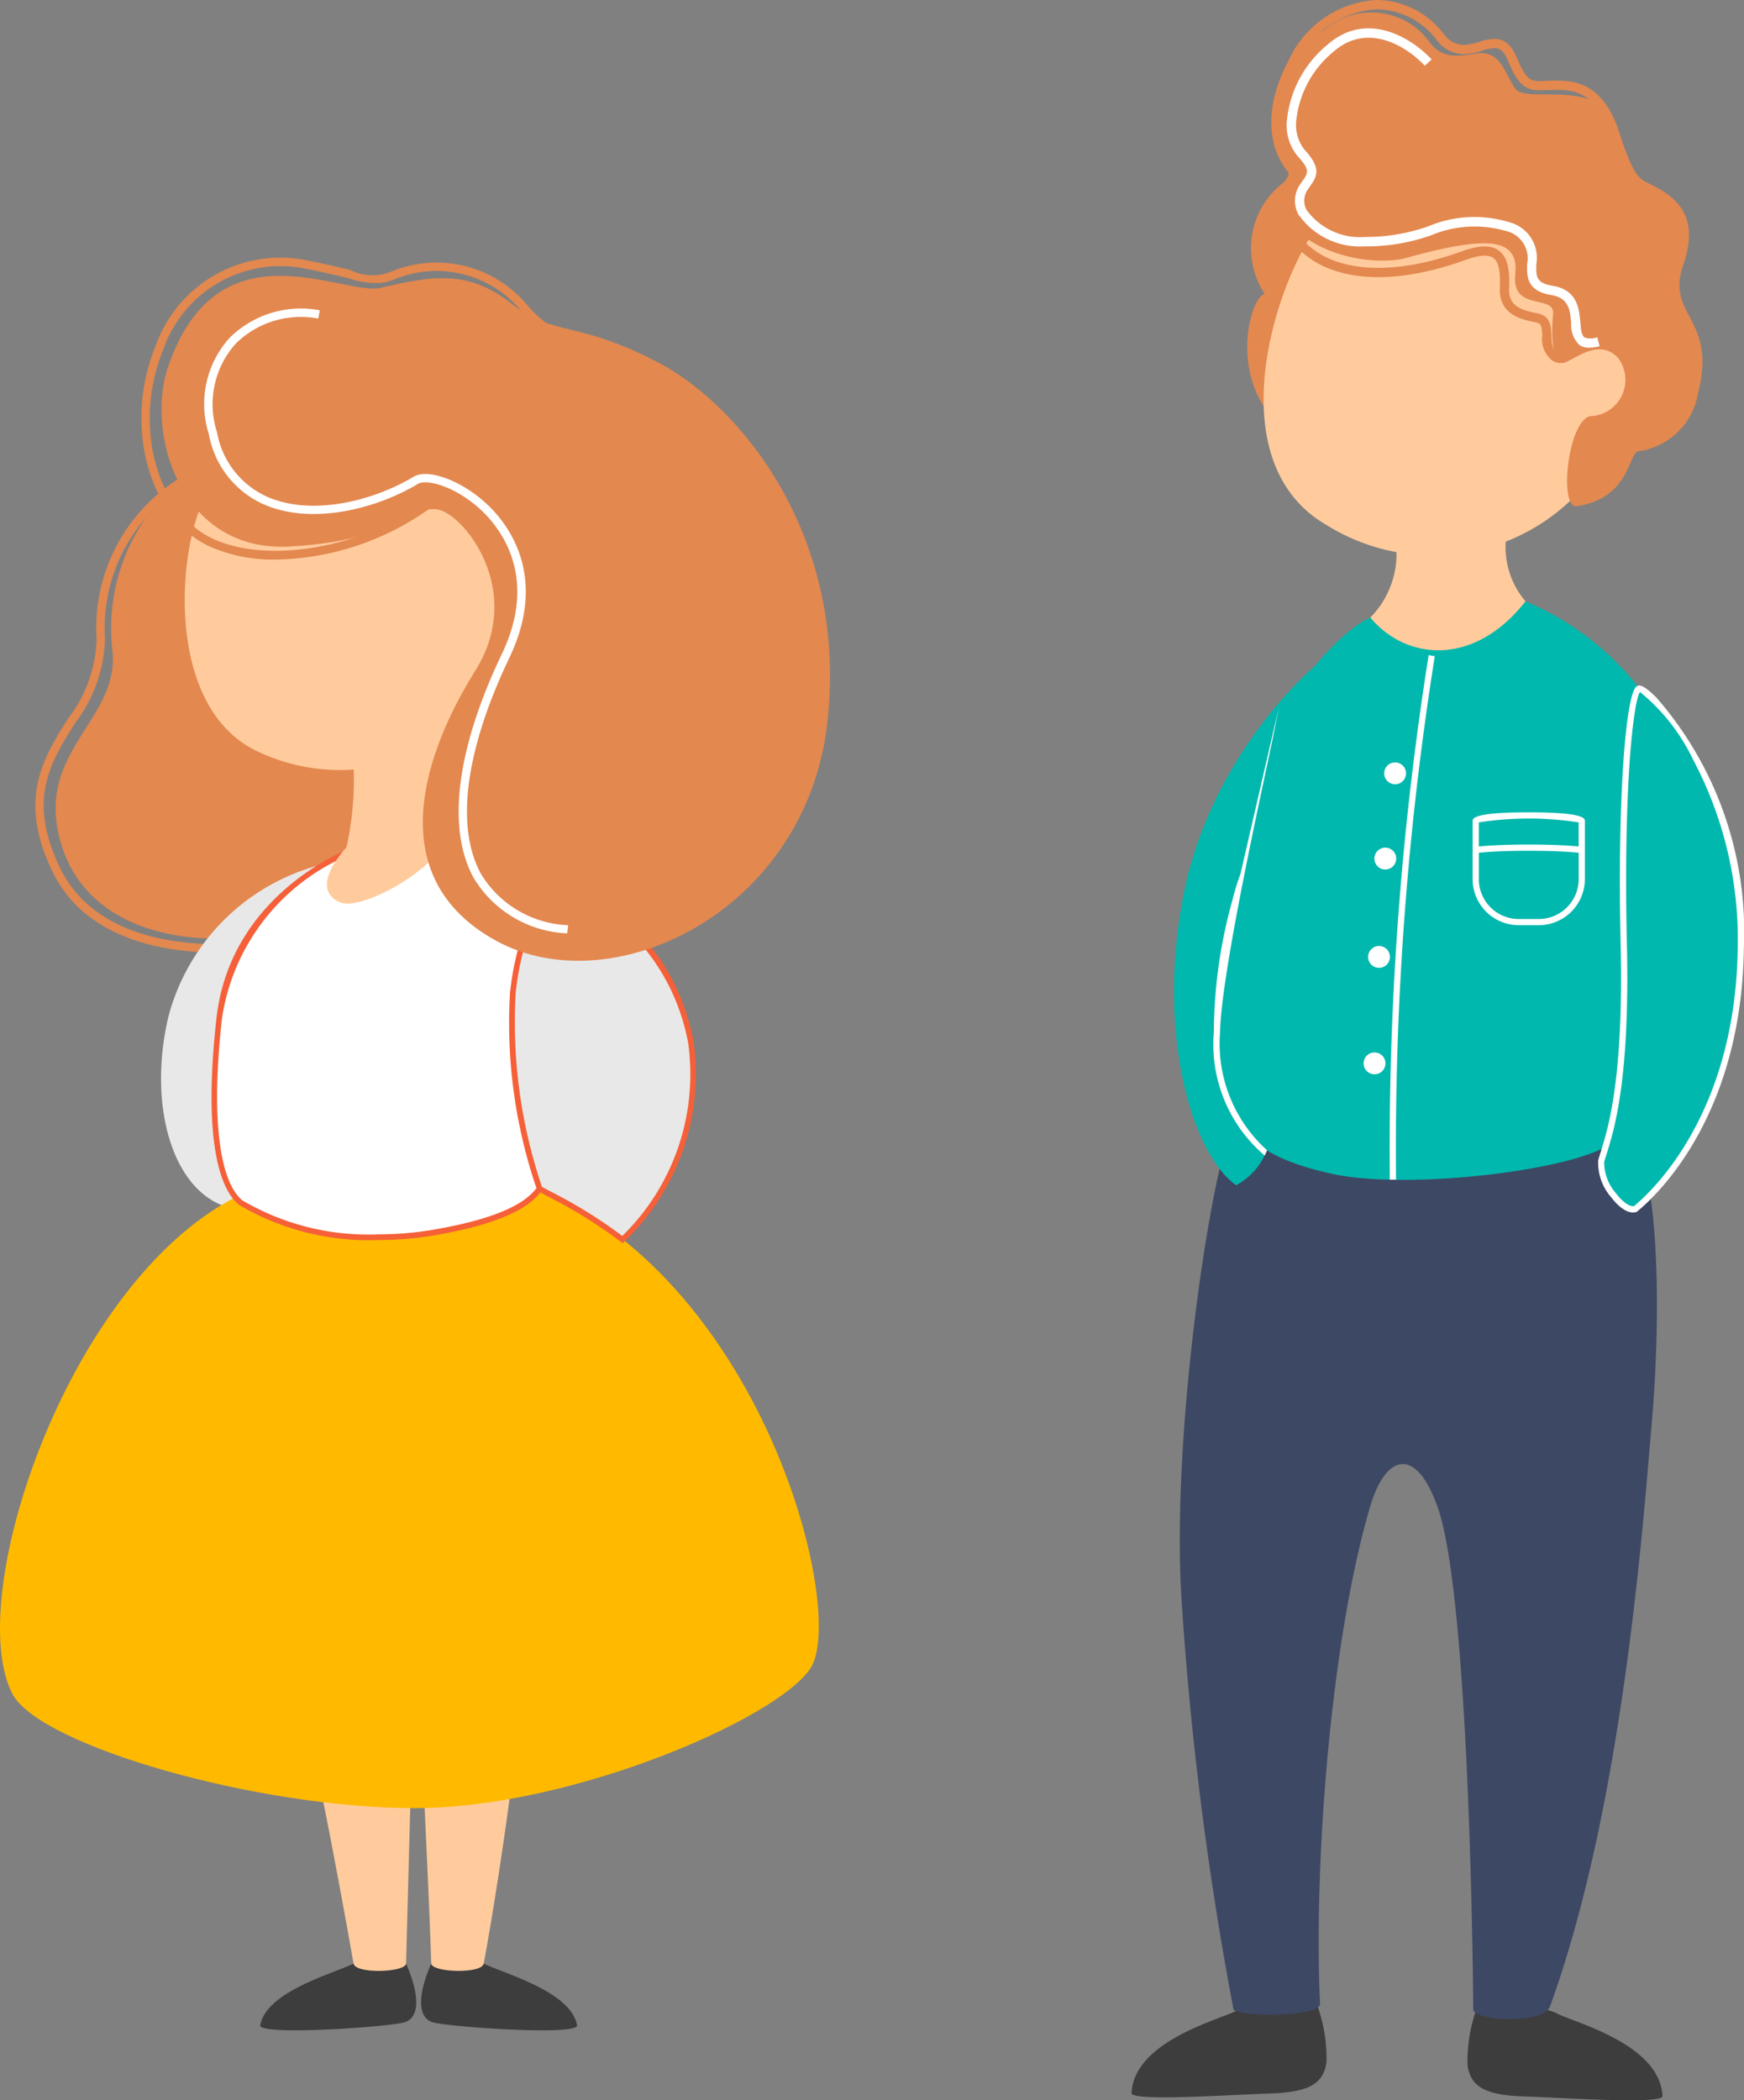 <svg xmlns="http://www.w3.org/2000/svg" width="72.356" height="87.129" viewBox="0 0 72.356 87.129">
  <rect x="0" y="0" width="72.356" height="87.129" fill="#808080" stroke="none"/>
  <g id="Kids" transform="translate(-918.087 -723.5)">
    <g id="Group_39" data-name="Group 39" transform="translate(918.087 734.192)">
      <g id="Group_29" data-name="Group 29" transform="translate(0 0)">
        <g id="Group_21" data-name="Group 21" transform="translate(1.466 8.87)">
          <path id="Path_49" data-name="Path 49" d="M230.332,383.216c-1.956,0-5.405-.439-6.815-3.345-1.458-3.005-.4-4.7.618-6.329a5.656,5.656,0,0,0,1.206-3.345,7.3,7.3,0,0,1,3.934-6.934l.157.314a6.946,6.946,0,0,0-3.741,6.6,6.01,6.01,0,0,1-1.26,3.548c-1.014,1.625-1.972,3.16-.6,5.991,1.9,3.914,7.8,3.078,7.861,3.069l.053.346A10.827,10.827,0,0,1,230.332,383.216Z" transform="translate(-222.8 -363.263)" fill="#e3884f"/>
        </g>
        <path id="Path_50" data-name="Path 50" d="M229.588,363.2a7.989,7.989,0,0,0-3.355,7.5c.292,2.917-3.355,4.2-2.093,8.114,1.528,4.744,8.485,4.139,9.421,3.006s5.811-2.315,4.116-6.746S229.588,363.2,229.588,363.2Z" transform="translate(-221.566 -354.38)" fill="#e3884f"/>
        <path id="Path_51" data-name="Path 51" d="M238.574,442.162c-.868.424-3.655,1.163-3.877,2.584.2.407,5.336.037,5.982-.147s.646-1.126.074-2.437A2.558,2.558,0,0,0,238.574,442.162Z" transform="translate(-223.905 -371.395)" fill="#3d3d3d"/>
        <path id="Path_52" data-name="Path 52" d="M245.815,442.162c.868.424,3.656,1.163,3.877,2.584-.2.407-5.336.037-5.981-.147s-.647-1.126-.074-2.437A2.556,2.556,0,0,1,245.815,442.162Z" transform="translate(-225.747 -371.395)" fill="#3d3d3d"/>
        <path id="Path_53" data-name="Path 53" d="M237.97,433.266c.433,2.1,1.048,5.476,1.311,6.979.077.437,2.142.369,2.179,0,.037-1.551.184-6.893.184-6.893S237.862,432.739,237.97,433.266Z" transform="translate(-224.612 -369.478)" fill="#ffcb9d"/>
        <path id="Path_54" data-name="Path 54" d="M246.951,433.193c-.321,2.388-.72,4.991-1.1,7.04-.081.437-2.141.369-2.178,0-.038-1.551-.292-6.844-.292-6.844S247.022,432.66,246.951,433.193Z" transform="translate(-225.782 -369.467)" fill="#ffcb9d"/>
        <path id="Path_55" data-name="Path 55" d="M236.005,384.1a8.818,8.818,0,0,0-6.245,6.277c-.923,3.878.286,7.754,3,8.013s3.282-7.976,3.24-9.859S236.005,384.1,236.005,384.1Z" transform="translate(-222.772 -358.896)" fill="#e8e8e8"/>
        <path id="Path_56" data-name="Path 56" d="M230.694,401.39c-7.034,3.631-11.333,16.729-9.229,20.643,1.22,2.141,10.173,4.7,16.672,4.7s15.076-3.717,16.425-5.816c1.481-2.308-1.855-15.8-11.242-19.874C236.857,400.131,233.234,400.079,230.694,401.39Z" transform="translate(-220.929 -362.416)" fill="#ffba00"/>
        <g id="Group_22" data-name="Group 22" transform="translate(8.887 24.191)">
          <path id="Path_57" data-name="Path 57" d="M237.616,383.359a8.468,8.468,0,0,0-5.143,6.81c-.517,4.579,0,6.906.887,7.644s4.172,1.883,7.939,1.255,4.25-1.6,4.472-1.824c.332-.775,4.6-10.026,2.444-11.573a22.516,22.516,0,0,0-6.528-2.666A6.348,6.348,0,0,0,237.616,383.359Z" transform="translate(-232.267 -382.809)" fill="#fff"/>
        </g>
        <g id="Group_24" data-name="Group 24" transform="translate(8.772 24.052)">
          <g id="Group_23" data-name="Group 23">
            <path id="Path_58" data-name="Path 58" d="M239.057,399.328h0a10.556,10.556,0,0,1-5.8-1.464c-1.062-.885-1.391-3.636-.927-7.747.582-5.161,5.455-6.994,5.5-7.011l.152-.053a5.885,5.885,0,0,1,2.088-.422,6.332,6.332,0,0,1,1.614.223l.02.006a20.035,20.035,0,0,1,6.547,2.678c1.745,1.249-.292,6.941-2.308,11.5l-.1.218-.009.02-.016.016c-.019.02-.039.045-.065.075-.277.33-1.016,1.207-4.47,1.782A13.582,13.582,0,0,1,239.057,399.328Zm1.013-16.464a5.6,5.6,0,0,0-2.011.408l-.153.053a8.734,8.734,0,0,0-5.349,6.818c-.448,3.971-.14,6.72.845,7.54a10.311,10.311,0,0,0,5.654,1.41h0a13.376,13.376,0,0,0,2.19-.18c3.37-.562,4.067-1.391,4.33-1.7.023-.028.044-.053.063-.072l.089-.2c2.759-6.235,3.629-10.322,2.386-11.212a19.816,19.816,0,0,0-6.47-2.642l-.02-.005A6.122,6.122,0,0,0,240.07,382.865Z" transform="translate(-232.12 -382.631)" fill="#f56038"/>
          </g>
        </g>
        <path id="Path_59" data-name="Path 59" d="M248.056,389.653c.271-2.424,1.033-3.761,1.811-4.233.628-.382,4.69,1.575,5.576,6.3A9.474,9.474,0,0,1,252.6,399.9a22.141,22.141,0,0,0-3.432-2.1A21.294,21.294,0,0,1,248.056,389.653Z" transform="translate(-226.779 -359.172)" fill="#e8e8e8"/>
        <g id="Group_26" data-name="Group 26" transform="translate(21.094 26.084)">
          <g id="Group_25" data-name="Group 25">
            <path id="Path_60" data-name="Path 60" d="M252.573,400.017l-.074-.055a19.772,19.772,0,0,0-2.967-1.852l-.451-.241-.038-.02-.016-.04a21.241,21.241,0,0,1-1.12-8.2c.243-2.171.923-3.746,1.866-4.32a.529.529,0,0,1,.277-.064c1.028,0,4.629,1.938,5.474,6.443a9.624,9.624,0,0,1-2.881,8.291Zm-3.342-2.333.412.22a19.85,19.85,0,0,1,2.921,1.815,9.378,9.378,0,0,0,2.732-8.009c-.807-4.3-4.3-6.253-5.244-6.253a.3.3,0,0,0-.156.03c-.417.254-1.423,1.166-1.756,4.147A21.344,21.344,0,0,0,249.231,397.684Z" transform="translate(-247.84 -385.224)" fill="#f56038"/>
          </g>
        </g>
        <path id="Path_61" data-name="Path 61" d="M231.4,364.281c-1.039,2.406-1.329,8.32,2.167,10.142a7.952,7.952,0,0,0,9.471-1.757c1.871-2.265,3.429-7.055.327-9.222S233.127,360.293,231.4,364.281Z" transform="translate(-223.043 -354.023)" fill="#ffcb9d"/>
        <path id="Path_62" data-name="Path 62" d="M239.339,378.395a13.087,13.087,0,0,1-.295,3.452c-.85.942-1.163,1.884-.277,2.272s3.785-1.293,4.21-2.345c-.278-.332.018-4.357.092-4.634S239.339,378.395,239.339,378.395Z" transform="translate(-224.67 -357.385)" fill="#ffcb9d"/>
        <path id="Path_63" data-name="Path 63" d="M229.749,356.673c-.941,2.745.5,7.707,5.032,7.461s5.12-1.773,6.2-1.527,3.581,3.38,1.513,6.679-3.975,8.535.85,11.193,12.828-1.181,13.749-8.961-3.607-13.244-7-15.016-4.323-1.053-6.116-2.462c-1.815-1.426-3.357-1.115-5.4-.64C236.993,353.771,231.828,350.613,229.749,356.673Z" transform="translate(-222.776 -352.153)" fill="#e3884f"/>
        <g id="Group_27" data-name="Group 27" transform="translate(8.504 2.097)">
          <path id="Path_64" data-name="Path 64" d="M246.805,380.552a4.759,4.759,0,0,1-3.88-2.3c-1.127-2.055-.712-5.354,1.169-9.287,1.56-3.264-.114-5.293-.905-6.014-1.046-.952-2.221-1.256-2.571-1.046-1.735,1.039-4.373,1.712-6.353.872a3.945,3.945,0,0,1-2.326-2.933,4.1,4.1,0,0,1,.865-4,4.2,4.2,0,0,1,3.739-1.138l-.066.343a3.839,3.839,0,0,0-3.421,1.038,3.769,3.769,0,0,0-.777,3.682,3.612,3.612,0,0,0,2.121,2.69c1.867.792,4.377.144,6.037-.85.586-.351,1.953.147,2.986,1.088.85.774,2.646,2.948.984,6.424-1.83,3.828-2.248,7.013-1.177,8.967a4.429,4.429,0,0,0,3.615,2.126Z" transform="translate(-231.778 -354.622)" fill="#fff"/>
        </g>
        <g id="Group_28" data-name="Group 28" transform="translate(5.866)">
          <path id="Path_65" data-name="Path 65" d="M233.989,364.47a6.6,6.6,0,0,1-2.711-.529c-2.552-1.151-3.621-5.03-2.289-8.3a5.5,5.5,0,0,1,6.327-3.581c.777.159,1.341.293,1.753.391a2.035,2.035,0,0,0,1.708.071,4.93,4.93,0,0,1,3.893.056,5,5,0,0,1,1.758,1.339,4.847,4.847,0,0,0,2.919,1.665l-.081.341a5.21,5.21,0,0,1-3.095-1.768,4.551,4.551,0,0,0-5.282-1.3,3.52,3.52,0,0,1-.415.125,3.475,3.475,0,0,1-1.486-.187c-.41-.1-.971-.231-1.742-.389a5.156,5.156,0,0,0-5.932,3.369c-1.265,3.106-.28,6.774,2.108,7.851,2.3,1.037,6.224.338,8.749-1.558l.21.28A11.307,11.307,0,0,1,233.989,364.47Z" transform="translate(-228.413 -351.947)" fill="#e3884f"/>
        </g>
      </g>
    </g>
    <g id="Group_64" data-name="Group 64" transform="translate(965.032 723.5)">
      <g id="Group_63" data-name="Group 63" transform="translate(0 0)">
        <path id="Path_138" data-name="Path 138" d="M249.807,137.86a.849.849,0,0,1-.5-.2,1.235,1.235,0,0,1-.434-.911c-.038-.262-.068-.426-.2-.509a1.312,1.312,0,0,0-.482-.093c-.546-.047-1.371-.119-1.429-1.249-.041-.8-.081-.877-.236-.877a6.446,6.446,0,0,0-1.476.468l-.311.118a7.069,7.069,0,0,1-2.425.429c-2.541,0-4.127-1.383-4.241-3.7v-.018a2.088,2.088,0,0,1,.4-1.2c.142-.211.16-.237.025-.414-.863-1.123-.831-2.812.086-4.516a4.268,4.268,0,0,1,3.664-2.528,3.553,3.553,0,0,1,2.774,1.4,1.025,1.025,0,0,0,.836.464,2.343,2.343,0,0,0,.639-.126,2.257,2.257,0,0,1,.626-.124c.419,0,.717.249.936.782.38.924.6.969.955.969.081,0,.168,0,.263-.009.119-.006.254-.012.4-.012s.282.006.42.018c1.752.15,2.356,1.91,2.725,4.508a6.94,6.94,0,0,1-1.823,5.948C250.558,137.395,250.246,137.86,249.807,137.86Zm-3.281-4.222c.558,0,.583.495.622,1.243.041.794.521.835,1.076.883a1.486,1.486,0,0,1,.656.152.994.994,0,0,1,.374.781.882.882,0,0,0,.28.655.505.505,0,0,0,.273.122c.249,0,.564-.576.867-1.2l.016-.033.028-.025a6.652,6.652,0,0,0,1.728-5.634c-.412-2.894-1.077-4.065-2.375-4.176-.127-.011-.254-.016-.387-.016s-.272.006-.386.011-.195.009-.282.009c-.626,0-.932-.282-1.313-1.208-.2-.477-.4-.542-.578-.542a2,2,0,0,0-.517.108,2.646,2.646,0,0,1-.749.142,1.428,1.428,0,0,1-1.137-.607,3.172,3.172,0,0,0-2.474-1.255,3.9,3.9,0,0,0-3.323,2.324c-.842,1.566-.887,3.1-.12,4.1a.62.62,0,0,1-.011.866,1.7,1.7,0,0,0-.335.992c.152,3,2.746,3.324,3.854,3.324a6.667,6.667,0,0,0,2.289-.4l.311-.118A5.966,5.966,0,0,1,246.526,133.638Z" transform="translate(-232.074 -122.662)" fill="#e3884f"/>
        <path id="Path_139" data-name="Path 139" d="M235.62,218.832c-.565.362-4.346,1.235-4.44,3.474.107.335,4.159.054,5.782,0s2.186-.429,2.307-1.3a6.536,6.536,0,0,0-.389-2.374A5.711,5.711,0,0,0,235.62,218.832Z" transform="translate(-231.18 -135.462)" fill="#3d3d3d"/>
        <path id="Path_140" data-name="Path 140" d="M250.916,218.974c.564.361,4.346,1.234,4.44,3.474-.107.335-4.159.054-5.782,0s-2.186-.43-2.307-1.3a6.519,6.519,0,0,1,.389-2.375A5.711,5.711,0,0,1,250.916,218.974Z" transform="translate(-233.326 -135.481)" fill="#3d3d3d"/>
        <path id="Path_142" data-name="Path 142" d="M235.545,176.792c-.774,1.819-2.381,12.135-1.993,19.032a139.425,139.425,0,0,0,2.17,17.219c.3.3,3.539.308,3.589-.228-.276-6.164.5-15.315,2.083-20.659.635-2.137,1.888-2.533,2.8.05,1.337,3.805,1.472,20.079,1.472,20.831.054.483,2.855.6,3.175-.1,3.031-8.319,3.864-19.967,4.239-24.313s.333-10.431-.907-12C248.787,174.963,236.607,174.3,235.545,176.792Z" transform="translate(-231.489 -129.673)" fill="#3d4865"/>
        <path id="Path_143" data-name="Path 143" d="M237.7,163.442c.017-4.151,2.722-9.6,2.189-9.523s-5.042,4.013-6.244,9.889.316,10.918,2.147,12.219a2.741,2.741,0,0,0,1.436-2.151C237.283,172.748,237.692,165.541,237.7,163.442Z" transform="translate(-231.452 -126.858)" fill="#00b8ad"/>
        <path id="Path_144" data-name="Path 144" d="M241.626,152.045c-1.476.7-3.023,2.9-3.456,3.595a21.334,21.334,0,0,0-1.6,5.8c-.341,2.415-1.9,5.674-1.167,9.456.475,2.46,1.469,3.53,4.635,4.227s10.3-.161,11.7-1.341,1.931-5.152,1.878-9.391.126-8.1-.9-9.5a11.688,11.688,0,0,0-4.651-3.514C245.677,150.167,243.1,151.348,241.626,152.045Z" transform="translate(-231.719 -126.428)" fill="#00b8ad"/>
        <path id="Path_145" data-name="Path 145" d="M252.171,161.926c0-.111,0-.37-2.329-.37s-2.329.259-2.329.37v2.4a1.916,1.916,0,0,0,1.913,1.913h.832a1.915,1.915,0,0,0,1.913-1.913Zm-4.4.048a13.529,13.529,0,0,1,4.141,0v1c-.492-.051-1.249-.081-2.071-.081s-1.579.03-2.071.081Zm2.487,4.009h-.832a1.657,1.657,0,0,1-1.655-1.655v-1.093c.482-.053,1.242-.083,2.071-.083s1.59.03,2.072.083v1.093A1.657,1.657,0,0,1,250.258,165.983Z" transform="translate(-233.362 -127.858)" fill="#fff"/>
        <path id="Path_149" data-name="Path 149" d="M243.548,175.79a130.464,130.464,0,0,1,1.612-21.762l.254.048a130.069,130.069,0,0,0-1.607,21.714Z" transform="translate(-232.832 -126.852)" fill="#fff"/>
        <path id="Path_150" data-name="Path 150" d="M244.185,159.618a.453.453,0,1,1-.452-.452A.453.453,0,0,1,244.185,159.618Z" transform="translate(-232.796 -127.538)" fill="#fff"/>
        <path id="Path_151" data-name="Path 151" d="M243.716,163.7a.453.453,0,1,1-.452-.452A.453.453,0,0,1,243.716,163.7Z" transform="translate(-232.734 -128.084)" fill="#fff"/>
        <path id="Path_152" data-name="Path 152" d="M243.416,168.409a.453.453,0,1,1-.452-.453A.453.453,0,0,1,243.416,168.409Z" transform="translate(-232.694 -128.712)" fill="#fff"/>
        <path id="Path_153" data-name="Path 153" d="M243.2,173.506a.453.453,0,1,1-.453-.453A.453.453,0,0,1,243.2,173.506Z" transform="translate(-232.665 -129.393)" fill="#fff"/>
        <path id="Path_154" data-name="Path 154" d="M255.25,155.632c.441,0,4.292,3.92,4.212,10.735s-3.415,10.077-4.38,10.861c-.617.146-1.583-1.39-1.414-1.994.251-.9,1.08-2.72.937-8.947C254.444,159.257,254.928,155.632,255.25,155.632Z" transform="translate(-234.181 -127.066)" fill="#00b8ad"/>
        <path id="Path_155" data-name="Path 155" d="M254.977,177.346c-.38,0-.74-.4-.921-.639a2.173,2.173,0,0,1-.533-1.528c.028-.1.062-.209.1-.334.311-.989.957-3.046.831-8.576-.141-6.161.212-10.29.634-10.723a.193.193,0,0,1,.139-.063c.176,0,.483.275.71.5a14.78,14.78,0,0,1,3.63,10.361c-.083,7.077-3.7,10.37-4.427,10.958l-.023.019-.029.006A.5.5,0,0,1,254.977,177.346Zm.278-21.595c-.267.4-.693,3.852-.541,10.511.127,5.572-.529,7.657-.843,8.66-.039.122-.073.23-.1.326a1.957,1.957,0,0,0,.49,1.3c.268.353.55.558.745.535.764-.629,4.225-3.858,4.306-10.741a15.894,15.894,0,0,0-1.859-7.794A8.085,8.085,0,0,0,255.255,155.752Z" transform="translate(-234.161 -127.046)" fill="#fff"/>
        <path id="Path_156" data-name="Path 156" d="M238.752,131.01a3.425,3.425,0,0,0-1.307,4.945c-.6.121-1.6,3.622.814,5.634,2.978.443,3.159-7.119,2.766-9.154A1.705,1.705,0,0,0,238.752,131.01Z" transform="translate(-231.92 -123.766)" fill="#e3884f"/>
        <path id="Path_157" data-name="Path 157" d="M239.852,133.139c-2.017,2.706-4.185,9.981.242,12.556a8.321,8.321,0,0,0,11.591-2.817c2.053-3.743,1.73-6.721-.885-8.371S241.5,130.926,239.852,133.139Z" transform="translate(-232.025 -123.928)" fill="#ffcb9d"/>
        <path id="Path_158" data-name="Path 158" d="M250,139.229a.6.6,0,0,1-.334-.1,1.131,1.131,0,0,1-.418-1.028c-.012-.393-.042-.506-.234-.549l-.122-.027c-.508-.106-1.451-.3-1.4-1.424.031-.669-.056-1.07-.268-1.226s-.608-.124-1.217.1c-3.187,1.145-5.851.857-7.126-.773l.3-.238c1.168,1.492,3.668,1.734,6.69.647.761-.274,1.248-.287,1.579-.043s.463.725.425,1.556c-.035.732.474.9,1.091,1.027l.129.028c.51.116.524.578.535.915.01.353.032.577.244.718a.21.21,0,0,0,.19.029c.232-.073.507-.459.735-1.034l.36.143c-.282.712-.621,1.148-.978,1.26A.63.63,0,0,1,250,139.229Z" transform="translate(-232.209 -124.171)" fill="#e3884f"/>
        <path id="Path_159" data-name="Path 159" d="M243.688,148.71a3.745,3.745,0,0,1-1.074,2.951c1.5,1.8,4.32,2.039,6.439-.671a3.473,3.473,0,0,1-.751-2.978C247.363,147.8,243.688,148.71,243.688,148.71Z" transform="translate(-232.707 -126.044)" fill="#ffcb9d"/>
        <path id="Path_160" data-name="Path 160" d="M243.34,133.482c-2.5.443-5.967-1.218-4.7-3.324.19-.316-.13-.49-.5-1.274a4.706,4.706,0,0,1,1.972-4.913,2.98,2.98,0,0,1,4.372.555c.551.69,1.213.537,1.948.434.966-.136,1.125.8,1.57,1.44.5.717,3.492-.536,4.256,1.677s.845,2.032,1.573,2.416c1.372.723,1.673,1.717,1.143,3.271-.719,2.1,1.421,2.158.625,5.272a2.914,2.914,0,0,1-2.507,2.432c-.4.161-.355,1.991-2.6,2.281-.688-.193-.23-3.828.736-3.747a1.51,1.51,0,0,0,1.046-2.415c-.845-.885-1.851.161-2.293.2s-.483-1.167-.4-2.012-1.73-.081-1.569-1.651S246.8,132.516,243.34,133.482Z" transform="translate(-232.091 -122.742)" fill="#e3884f"/>
        <path id="Path_161" data-name="Path 161" d="M237.234,175.187a6.057,6.057,0,0,1-2.111-5.136,20.627,20.627,0,0,1,.775-5.479,9.5,9.5,0,0,1,.328-1.068l1.656-7.178c-.079.336-.176.842-.23,1.122-.324,1.664-2.224,10.019-2.27,12.608a5.948,5.948,0,0,0,1.95,4.91Z" transform="translate(-231.707 -127.248)" fill="#fff"/>
        <path id="Path_162" data-name="Path 162" d="M251.167,137.266a.7.7,0,0,1-.417-.117,1.153,1.153,0,0,1-.333-.9c-.048-.538-.092-1.048-.83-1.168-1.028-.168-1.01-.79-1-1.289a1.157,1.157,0,0,0-.87-1.365,4.651,4.651,0,0,0-3.128.183,8.077,8.077,0,0,1-2.734.453,3.123,3.123,0,0,1-2.76-1.331,1.194,1.194,0,0,1,.07-1.235c.03-.044.061-.087.089-.126.255-.36.341-.481-.2-1.067a2.006,2.006,0,0,1-.431-1.475,4.646,4.646,0,0,1,1.67-3.122c1.633-1.45,3.492-.3,4.333.6l-.283.263c-.746-.8-2.383-1.829-3.793-.578a4.261,4.261,0,0,0-1.54,2.852,1.651,1.651,0,0,0,.331,1.193c.713.778.55,1.1.227,1.553l-.085.12a.808.808,0,0,0-.043.845,2.741,2.741,0,0,0,2.432,1.117,7.776,7.776,0,0,0,2.607-.438,4.944,4.944,0,0,1,3.376-.172,1.527,1.527,0,0,1,1.116,1.736c-.014.505-.021.783.672.9,1.035.17,1.1.948,1.153,1.516.023.276.047.535.169.621a.713.713,0,0,0,.532-.005l.1.374A1.742,1.742,0,0,1,251.167,137.266Z" transform="translate(-232.175 -122.842)" fill="#fff"/>
      </g>
    </g>
  </g>
</svg>
